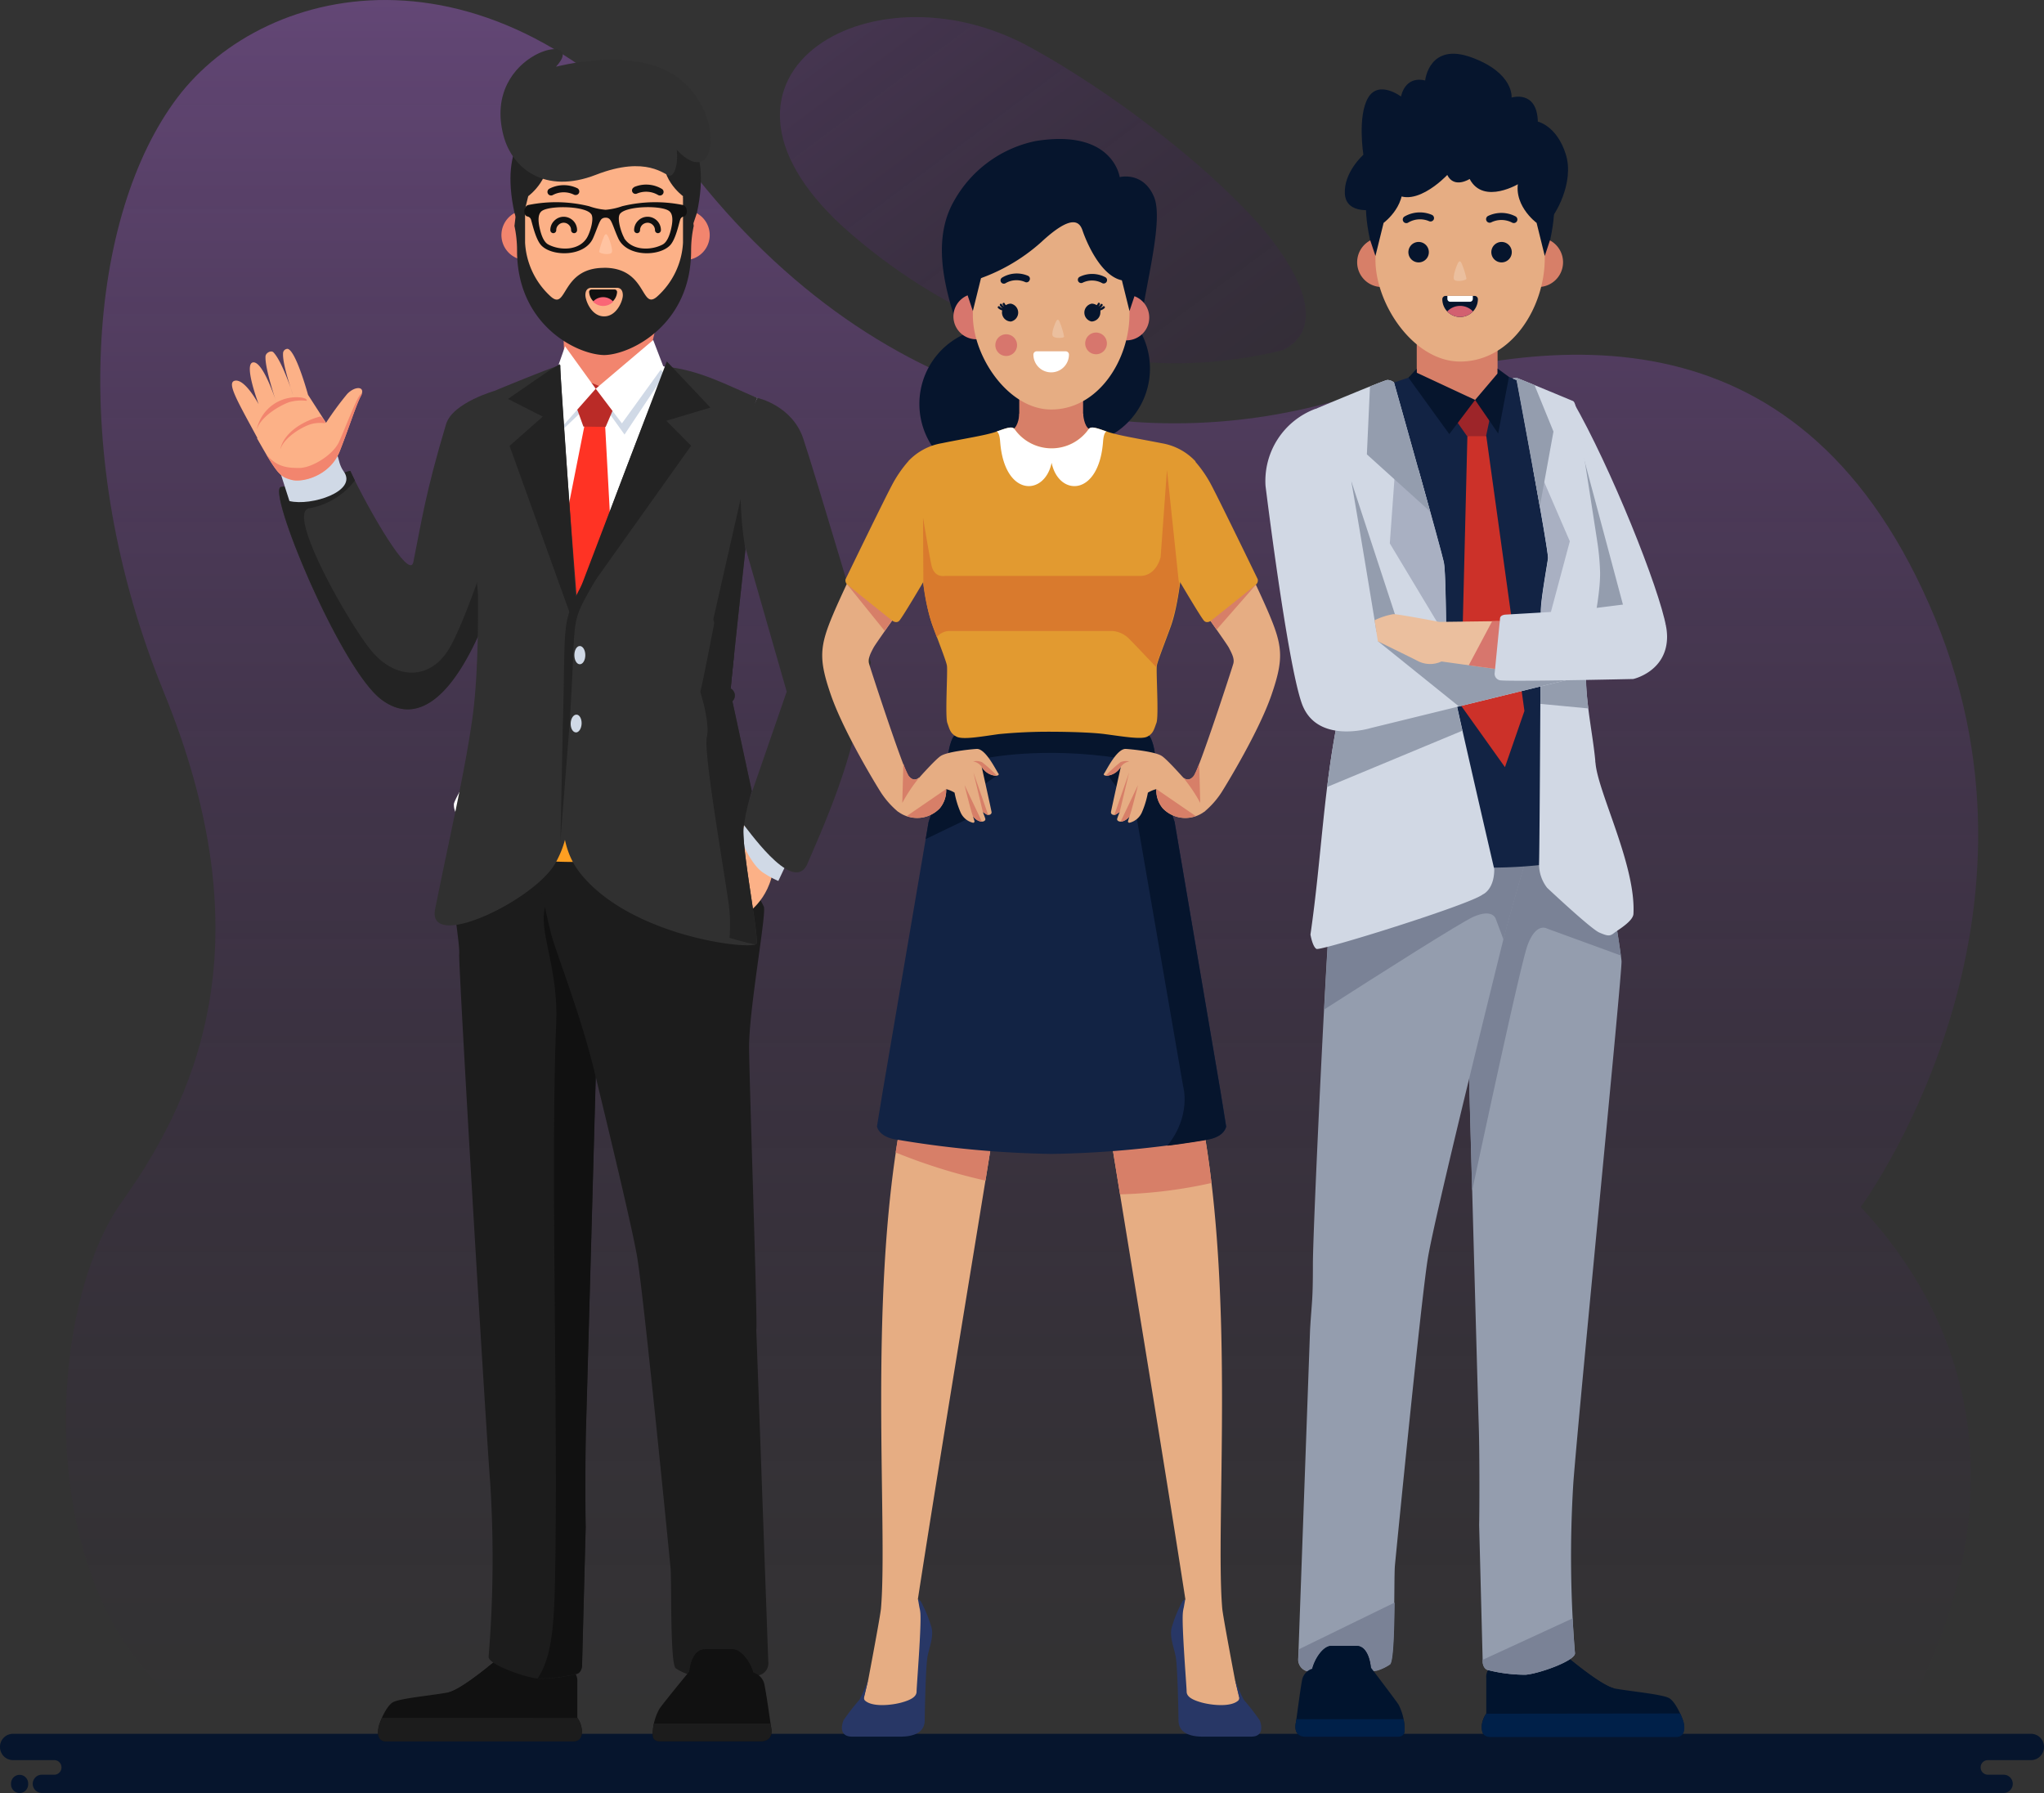 <svg xmlns="http://www.w3.org/2000/svg" xmlns:xlink="http://www.w3.org/1999/xlink" width="499.572" height="438.243" viewBox="0 0 499.572 438.243">
  <rect x="0" y="0" width="499.572" height="438.243" fill="#333333" stroke="none"/>
  <defs>
    <linearGradient id="linear-gradient" x1="-0.445" y1="-0.429" x2="1" y2="0.87" gradientUnits="objectBoundingBox">
      <stop offset="0" stop-color="#c66fff" stop-opacity="0.329"/>
      <stop offset="1" stop-color="#39015e" stop-opacity="0.102"/>
    </linearGradient>
    <linearGradient id="linear-gradient-2" x1="0.5" x2="0.5" y2="1" gradientUnits="objectBoundingBox">
      <stop offset="0" stop-color="#c66fff" stop-opacity="0.325"/>
      <stop offset="1" stop-color="#3a0060" stop-opacity="0"/>
    </linearGradient>
  </defs>
  <g id="Intro-Images" transform="translate(0 0.008)">
    <path id="Path_610" data-name="Path 610" d="M214.226,108.3c17.438,15.064,56.068,40.792,105.851,28.379,13.1-7.109-1.215-25.3-6.685-31.354-13.56-15.009-36.335-32.234-55.466-42.686C218.6,41.11,170.537,70.559,214.226,108.3Z" transform="translate(-6.279 -51.182)" fill-rule="evenodd" fill="url(#linear-gradient)"/>
    <path id="Path_611" data-name="Path 611" d="M486.88,475.181s47.611-68.9-7.933-128.581c0,0,49.872-67.455,18.14-143.979S404.15,132.57,355.414,148.136s-112.2,7.8-160.938-53.182-105.405-48-126.943-19.51-27.2,86.909-3.343,145.283,10.206,96-10.2,124.536S31.265,453.276,80,475.181Z" transform="translate(-24.167 -51.61)" fill-rule="evenodd" fill="url(#linear-gradient-2)"/>
    <path id="Path_612" data-name="Path 612" d="M28.951,431.92h493.31a3.176,3.176,0,0,1,3.131,3.209h0a3.187,3.187,0,0,1-3.131,3.22H511.653a1.772,1.772,0,0,0-1.749,1.783h0a1.772,1.772,0,0,0,1.749,1.783h3.878a2.229,2.229,0,0,1,2.228,2.229h0a2.228,2.228,0,0,1-2.228,2.228H36.049a2.228,2.228,0,0,1-2.228-2.228h0a2.228,2.228,0,0,1,2.228-2.229H39.1a1.772,1.772,0,0,0,1.749-1.783h0a1.772,1.772,0,0,0-1.749-1.783H28.951a3.187,3.187,0,0,1-3.131-3.22h0A3.176,3.176,0,0,1,28.951,431.92ZM30.589,446.4a2.128,2.128,0,0,0,2.117-2.139v-.178a2.117,2.117,0,0,0-2.095-2.139h0a2.128,2.128,0,0,0-2.095,2.139v.178a2.128,2.128,0,0,0,2.095,2.139Z" transform="translate(-25.82 -8.17)" fill="#06152d" fill-rule="evenodd"/>
    <path id="Path_613" data-name="Path 613" d="M369.525,413.476s10.117,8.858,13.783,9.56,11.71,1.4,13.371,2.384,3.343,5.137,3.488,5.905.624,3.521-1.839,3.521h-45.26c-1.894,0-2.228-1.059-2.228-2.607a6.173,6.173,0,0,1,1.114-3.086v-8.646a3.276,3.276,0,0,1,3.231-3.588c3.822-.245,7.989,1.939,10.463-2.072C366.718,413.041,367.2,411.693,369.525,413.476Z" transform="translate(11.304 -10.373)" fill="#01142e" fill-rule="evenodd"/>
    <path id="Path_614" data-name="Path 614" d="M368.077,413.476s9.7,8.49,13.549,9.5a7.309,7.309,0,0,1-4.88,2.228c-1.393-.111-11.855-4.869-12.8-6.139s0-3.9,0-3.9h0c.067-.1.134-.189.2-.3C365.269,413.041,365.748,411.693,368.077,413.476Z" transform="translate(12.752 -10.373)" fill="#01142e" fill-rule="evenodd"/>
    <path id="Path_615" data-name="Path 615" d="M399.364,427.46a16.052,16.052,0,0,1,.847,2.229c.189.78.624,3.521-1.839,3.521h-45.3c-1.894,0-2.228-1.059-2.228-2.607a6.173,6.173,0,0,1,1.114-3.086Z" transform="translate(11.304 -8.68)" fill="#002049" fill-rule="evenodd"/>
    <path id="Path_616" data-name="Path 616" d="M394.511,194.8c-1.671-9.437-13.571-39.154-22.83-55.221,0,0-3.343,4.713-8.49,3.465l8.2,49.026C375.9,194.388,392.773,188.728,394.511,194.8Z" transform="translate(12.714 -41.561)" fill="#d1d8e4" fill-rule="evenodd"/>
    <path id="Path_617" data-name="Path 617" d="M367.47,170.529l3.432,20.524c2.362,1.226,8.1.267,13.282,0L372.729,148.2l-3.554,4.579Z" transform="translate(13.203 -40.577)" fill="#949dae" fill-rule="evenodd"/>
    <path id="Path_618" data-name="Path 618" d="M374.81,226.73,377.84,233l.813,9.627a72.12,72.12,0,0,1,3.922,6.9c.579,1.582,2.607,14.574,2.83,16.958S375.077,374.91,373.629,394a289.886,289.886,0,0,0,.4,41.627c.189,1.85-8.78,5.036-12.067,5.293a37.339,37.339,0,0,1-9.092-1.114h-.056c-1.248-.323-1.337-1.905-1.337-1.905l-.869-33.56h0c.1-5,.1-18.942-.111-24.758-.212-6.106-3.1-112.135-3.1-112.135l8.423-37.883Z" transform="translate(10.911 -31.607)" fill="#949dae" fill-rule="evenodd"/>
    <path id="Path_619" data-name="Path 619" d="M373.034,406.6c.234,4.646.49,7.8.568,8.479.189,1.85-8.78,5.036-12.067,5.293a37.341,37.341,0,0,1-9.092-1.114h-.056c-1.248-.323-1.337-1.905-1.337-1.905v-.624Z" transform="translate(11.328 -11.062)" fill="#7a8296" fill-rule="evenodd"/>
    <path id="Path_620" data-name="Path 620" d="M377.854,232.641l.791,9.326a72.114,72.114,0,0,1,3.922,6.9c.513,1.393,2.128,11.543,2.674,15.6l-18.084-6.6s-2.618-1.582-4.724,4.1c-1.46,3.933-9.036,38.92-13.538,59.99-.769-27.777-1.515-55.232-1.515-55.232l6.162-27.7,21.616-6.5S376.194,232.575,377.854,232.641Z" transform="translate(10.908 -30.944)" fill="#7a8296" fill-rule="evenodd"/>
    <path id="Path_621" data-name="Path 621" d="M325.534,227.17l-1.382,4.535s-4.39,2.919-4.669,4.379-1.549,4.646-1.961,6.774,1.827,7.242,1.114,8.836-4.457,79.578-4.457,88.837-.267,8.858-.691,15.989h0L310.6,436.744a2.953,2.953,0,0,0,2.563,3.343c3.008.691,14.63.178,16.713-.267a11.62,11.62,0,0,0,3.1-1.493c1.382-1.192.969-21.07,1.248-24.123s6.351-64.547,8.011-74.887,15.755-67.065,18.24-77.137,8.29-28.9,8.29-28.9Z" transform="translate(6.705 -31.557)" fill="#949dae" fill-rule="evenodd"/>
    <path id="Path_622" data-name="Path 622" d="M310.741,414.551l-.078,2.128a2.953,2.953,0,0,0,2.563,3.343c3.008.691,14.63.178,16.713-.267a11.624,11.624,0,0,0,3.1-1.493c.858-.735,1.025-8.524,1.114-15.131Z" transform="translate(6.711 -11.459)" fill="#7a8296" fill-rule="evenodd"/>
    <path id="Path_623" data-name="Path 623" d="M316.982,241.586l-.1.49c-.412,2.117,1.827,7.242,1.114,8.836-.256.591-.947,12.056-1.716,26.585,13.794-8.836,33.427-21.315,36.491-22.663,4.78-2.095,5.46.535,5.46.535l1.883,5.025c1.805-7.1,4.947-17.683,6.685-23.555-3.766-.579-9.315-1.582-11.064-2.663S333.027,237.82,316.982,241.586Z" transform="translate(7.356 -30.774)" fill="#7a8296" fill-rule="evenodd"/>
    <path id="Path_624" data-name="Path 624" d="M380.877,239.994a115.733,115.733,0,0,1-36.268,2.663c-19.488-1.827,14.429-13.46,23.688-10.24S380.877,239.994,380.877,239.994Z" transform="translate(9.914 -31.021)" fill="#122344" fill-rule="evenodd"/>
    <path id="Path_625" data-name="Path 625" d="M337.091,134.455,314.35,142.11s6.128,9.181,3.176,35.477c0,0,6.429,30.975,6.429,35.109s-3.476,22.006-3.476,24.669c0,2.474,28.346,19.51,56.513,9.6,8.468-2.975,6.3-7.4,5.772-9.861-3.822-17.772-3.343-39.232-4.156-44.368-.891-5.571,4.457-15.6,4.457-15.6l-5.571-36.335-15.744-6.5Z" transform="translate(7.136 -42.163)" fill="#122344" fill-rule="evenodd"/>
    <path id="Path_626" data-name="Path 626" d="M326.67,95.827l9.315,67.143-4.758,13.738-10.8-15.142,1.616-65.739,2.73-1.437Z" transform="translate(36.599 10.782)" fill="#cc3129" fill-rule="evenodd"/>
    <path id="Path_627" data-name="Path 627" d="M353.852,143.223l-1.114,5.259h-4.624L343.49,141.9l4.769-5.047s3.777,1.95,3.989,2.763A37.081,37.081,0,0,0,353.852,143.223Z" transform="translate(10.464 -41.873)" fill="#9d2529" fill-rule="evenodd"/>
    <path id="Path_628" data-name="Path 628" d="M310.77,68.06h19.755V89.966h-7.844L310.77,85.33Z" transform="translate(35.496 7.775)" fill="#d77f68" fill-rule="evenodd"/>
    <path id="Path_629" data-name="Path 629" d="M310.978,80.87v.981L325.24,88.5l-6.306,8.357L308.95,83.054Z" transform="translate(35.288 9.238)" fill="#06152d" fill-rule="evenodd"/>
    <path id="Path_630" data-name="Path 630" d="M323.57,88.506l5.493-6.474V80.84l2.786,2.039-2.641,13.827Z" transform="translate(36.958 9.234)" fill="#06152d" fill-rule="evenodd"/>
    <path id="Path_631" data-name="Path 631" d="M364.706,103.751l.446.078h0a6.05,6.05,0,1,1-5.047,1.181c-.167,1.783.1,4,2.373,4.234v-3.488a2.084,2.084,0,0,1,2.228-2.006Z" transform="translate(12.101 -45.654)" fill="#d77f68" fill-rule="evenodd"/>
    <path id="Path_632" data-name="Path 632" d="M328.8,103.751a2.933,2.933,0,0,0-.435.067h0a6.05,6.05,0,1,0,5.036,1.248c.145,1.794-.156,4-2.429,4.2l.089-3.488a2.084,2.084,0,0,0-2.262-2.028Z" transform="translate(8.183 -45.654)" fill="#d77f68" fill-rule="evenodd"/>
    <path id="Path_633" data-name="Path 633" d="M348.221,137.081c-11.276,0-20.691-13.917-20.691-24.9V97.571A20.758,20.758,0,0,1,348.221,76.88h0a20.758,20.758,0,0,1,20.691,20.691v14.3C368.912,123.911,360.7,137.081,348.221,137.081Z" transform="translate(8.641 -48.723)" fill="#e6ad83" fill-rule="evenodd"/>
    <path id="Path_634" data-name="Path 634" d="M340.663,98.8a.869.869,0,0,1,.435,1.114.88.88,0,0,1-1.114.435,5.627,5.627,0,0,0-5.114.323.869.869,0,1,1-.925-1.471A7.5,7.5,0,0,1,340.663,98.8Z" transform="translate(9.325 -46.288)" fill="#06152d" fill-rule="evenodd"/>
    <path id="Path_635" data-name="Path 635" d="M359.042,99.179a.869.869,0,0,1-.847,1.515,5.649,5.649,0,0,0-5.125-.089.869.869,0,0,1-1.17-.368.88.88,0,0,1,.368-1.181,7.487,7.487,0,0,1,6.774.123Z" transform="translate(11.414 -46.275)" fill="#06152d" fill-rule="evenodd"/>
    <path id="Path_636" data-name="Path 636" d="M346.817,109.9a18.945,18.945,0,0,1,1,3.265c-.078.446-2.373.858-2.975.267-.4-.379.1-2.095.535-3.242C345.97,108.619,346.294,108.5,346.817,109.9Z" transform="translate(10.602 -45.063)" fill="#ebbf9e" fill-rule="evenodd"/>
    <path id="Path_637" data-name="Path 637" d="M350.891,117.312a4.345,4.345,0,1,1-8.691,0,.8.8,0,0,1,.8-.8h7.086A.8.8,0,0,1,350.891,117.312Z" transform="translate(10.317 -44.196)" fill="#06152d" fill-rule="evenodd"/>
    <path id="Path_638" data-name="Path 638" d="M343.31,116.51h6.217v.735a.7.7,0,0,1-.7.691H344a.691.691,0,0,1-.691-.691Z" transform="translate(10.444 -44.196)" fill="#fff" fill-rule="evenodd"/>
    <path id="Path_639" data-name="Path 639" d="M349.576,120.059a4.357,4.357,0,0,1-6.306,0,4.334,4.334,0,0,1,6.307,0Z" transform="translate(10.439 -43.946)" fill="#d26070" fill-rule="evenodd"/>
    <path id="Path_640" data-name="Path 640" d="M337.256,109.672a2.5,2.5,0,1,0-2.5-2.5A2.5,2.5,0,0,0,337.256,109.672Z" transform="translate(9.467 -45.547)" fill="#06152d" fill-rule="evenodd"/>
    <path id="Path_641" data-name="Path 641" d="M355.435,109.672a2.5,2.5,0,1,0-2.485-2.5A2.5,2.5,0,0,0,355.435,109.672Z" transform="translate(11.545 -45.547)" fill="#06152d" fill-rule="evenodd"/>
    <path id="Path_642" data-name="Path 642" d="M358.2,254.517c0,5.047-2.808,6.173-2.808,6.173-3.22,2.518-39.666,13.872-40.647,13.315s-1.471-3.51-1.471-3.51c2.774-19.1,3.176-36.424,7.22-55.154a1.95,1.95,0,0,1,.423-3.086c0-1.259-3.577-33.661-3.577-33.661,3.855-22.452-2.864-36.558-2.864-36.558s16.713-7.02,17.582-7.086a2.54,2.54,0,0,1,1.638.613s11.588,41.159,12.167,44.012.5,20.368.78,23.4S358.2,254.517,358.2,254.517Z" transform="translate(7.012 -42.09)" fill="#d1d8e4" fill-rule="evenodd"/>
    <path id="Path_643" data-name="Path 643" d="M337.722,154.65c2.942,10.507,5.905,21.248,6.184,22.63.39,1.928.479,10.819.591,17.2h-.691L330.68,172.645l1.259-17.449,3.577-.524Z" transform="translate(9.001 -39.84)" fill="#a9b0c2" fill-rule="evenodd"/>
    <path id="Path_644" data-name="Path 644" d="M326.408,136.532c2.228-.9,3.989-1.56,4.234-1.582a2.541,2.541,0,0,1,1.638.613s5.215,18.5,8.825,31.532L325.65,153.134Z" transform="translate(8.426 -42.09)" fill="#949dae" fill-rule="evenodd"/>
    <path id="Path_645" data-name="Path 645" d="M293.61,124.021l3.1-18.541,12.145,37.037-13.293,3.231Z" transform="translate(33.536 12.049)" fill="#949dae" fill-rule="evenodd"/>
    <path id="Path_646" data-name="Path 646" d="M316.93,227.5c.78-6.284,1.749-12.6,3.142-19.087a1.95,1.95,0,0,1,.423-3.086c0-.368-.3-3.343-.724-7.376l26.418-2.362v.468c.1,1.114,1.76,8.713,3.788,17.694Z" transform="translate(7.43 -35.164)" fill="#949dae" fill-rule="evenodd"/>
    <path id="Path_647" data-name="Path 647" d="M357.6,134.608a4.457,4.457,0,0,1,1.114-.067c.423.078,13.27,5.437,13.582,5.571s.6.279,1.114,3.153,4.735,30.084,4.869,31.042a60.784,60.784,0,0,1,.724,7.744c.056,7.889-3.476,20.134-3.476,25.148,0,6.919,1.727,14.607,2.3,20.858a1.859,1.859,0,0,0,.056.557c.557,7.109,9.905,25.059,9.27,36.881-.1,1.816-3.788,3.922-4.769,4.691s-1.471.78-3.577-.134-12.747-10.931-12.747-10.931a9.4,9.4,0,0,1-1.972-6.173c.145-3.788.423-58.731.423-61.538s1.538-11.142,1.749-12.825-7.61-43.533-7.61-43.533Z" transform="translate(12.076 -42.138)" fill="#d1d8e4" fill-rule="evenodd"/>
    <path id="Path_648" data-name="Path 648" d="M364.038,194.512v-5.326c0-2.8,1.538-11.142,1.749-12.825.111-.825-1.76-11.421-3.677-21.961h1.3l7.677,17.761L365.1,194.523Z" transform="translate(12.591 -39.868)" fill="#a9b0c2" fill-rule="evenodd"/>
    <path id="Path_649" data-name="Path 649" d="M357.6,134.608a4.457,4.457,0,0,1,1.114-.067c.156,0,1.994.769,4.256,1.7l4.635,11.365L364.263,166c-2.284-12.88-5.683-30.953-5.683-30.953Z" transform="translate(12.076 -42.138)" fill="#949dae" fill-rule="evenodd"/>
    <path id="Path_650" data-name="Path 650" d="M375.965,192.77a50.76,50.76,0,0,0-1.114,7.8,66.916,66.916,0,0,0,.591,8.056l-11.722-1.114c0-5.059.056-9.805.067-13.649Z" transform="translate(12.775 -35.486)" fill="#949dae" fill-rule="evenodd"/>
    <path id="Path_651" data-name="Path 651" d="M328.41,417.921s-.379-5.281-3.51-5.281h-6.128c-2.072,0-4.089,3.242-4.669,5.571a3.621,3.621,0,0,0-2.462,2.6c-.435,2.039-1.393,9.694-1.538,10.451s-.68,3.554,2.451,3.554h22.362c1.983,0,1.738-1.46,1.738-2.3a13.37,13.37,0,0,0-1.493-5.571C334.1,425.387,328.41,417.921,328.41,417.921Z" transform="translate(6.636 -10.372)" fill="#01142e" fill-rule="evenodd"/>
    <path id="Path_652" data-name="Path 652" d="M327.987,417.921s-.379-5.281-3.51-5.281h-6.128c-2.072,0-4.089,3.242-4.669,5.571l2.507,5.326a4.7,4.7,0,0,0,3.343,1.192h7.086s1.861-.357,1.76-2.084S327.987,417.921,327.987,417.921Z" transform="translate(7.059 -10.372)" fill="#01142e" fill-rule="evenodd"/>
    <path id="Path_653" data-name="Path 653" d="M310.214,428.71c-.056.368-.089.635-.111.747-.145.747-.68,3.554,2.451,3.554h22.362c1.983,0,1.738-1.46,1.738-2.3a12.929,12.929,0,0,0-.245-2.006Z" transform="translate(6.636 -8.537)" fill="#002049" fill-rule="evenodd"/>
    <path id="Path_654" data-name="Path 654" d="M336.059,197.447l41.438-5.5,7.566,13.649-55.978,13.716s-13.248,4.1-16.825-6.106-8.836-53.093-8.836-53.093A18.808,18.808,0,0,1,315.6,141.29s6.117,3.476,7.8,12.256,7.153,42.262,7.153,42.262a3.744,3.744,0,0,1,5.5,1.638Z" transform="translate(5.883 -41.366)" fill="#d1d8e4" fill-rule="evenodd"/>
    <path id="Path_655" data-name="Path 655" d="M333.241,191.865l12.847-1.7,31.945,2.228,4.212,7.61-34.374,8.424L328.06,192.478l4.557-1.526A6.4,6.4,0,0,1,333.241,191.865Z" transform="translate(8.702 -35.784)" fill="#949dae" fill-rule="evenodd"/>
    <path id="Path_656" data-name="Path 656" d="M365.351,110.35l-1.995-8.089s-6.44-4.724-4.156-11.3S361.941,85,361.941,85s8.579,3.866,4.758,21.293Z" transform="translate(12.203 -47.797)" fill="#06152d" fill-rule="evenodd"/>
    <path id="Path_657" data-name="Path 657" d="M327.769,110.35l1.994-8.089s6.44-4.724,4.156-11.3S331.178,85,331.178,85s-8.579,3.866-4.758,21.293Z" transform="translate(8.402 -47.797)" fill="#06152d" fill-rule="evenodd"/>
    <path id="Path_658" data-name="Path 658" d="M328.3,101.441s-7.153,1.471-7.476-3.8,4.524-9.56,4.524-9.56-1.471-9.326,1.114-13.861,8.089-.368,8.089-.368.847-5.148,5.894-3.922c0,0,.947-9.449,11.354-5.638s9.772,9.805,9.772,9.805,6.206-1.961,6.418,5.883c0,0,4.624.981,6.83,7.978s-2.808,15.2-3.989,16.056-4.735-2.228-5.783-5.638c0,0-1.794-.435-1.471-3.343,0,0-8.836,5.46-12.256-1.036,0,0-3.788,2.451-5.471-.981,0,0-9.248,9.928-14.4,2.942S328.3,101.441,328.3,101.441Z" transform="translate(7.873 -50.264)" fill="#06152d" fill-rule="evenodd"/>
    <path id="Path_659" data-name="Path 659" d="M357.936,188.025l-14.763.189s-9.827-1.894-11.254-1.894a16.947,16.947,0,0,0-4.579,1.493l.8,5.137s7.722,3.788,9.5,4.68a6.552,6.552,0,0,0,6.05.256l14.084,1.95Z" transform="translate(8.62 -36.223)" fill="#ebbf9e" fill-rule="evenodd"/>
    <path id="Path_660" data-name="Path 660" d="M329.757,136.24l-1.861.022-5.716,10.763,7.432,1.025Z" transform="translate(36.799 15.562)" fill="#d7766d" fill-rule="evenodd"/>
    <path id="Path_661" data-name="Path 661" d="M355.007,187.519l-1.337,13.6a1.616,1.616,0,0,0,1.226,1.616c1.326.412,32.658-.29,32.658-.29s8.268-1.816,8.268-10.362a14.111,14.111,0,0,0-.223-2.351,8.011,8.011,0,0,0-7.866-5.816l-14.273,1.794-17.159,1S355.152,186.761,355.007,187.519Z" transform="translate(11.627 -36.497)" fill="#d1d8e4" fill-rule="evenodd"/>
    <path id="Path_662" data-name="Path 662" d="M139.748,414.236s-10.173,8.969-13.872,9.683-11.777,1.426-13.5,2.407-3.343,5.181-3.488,5.972-.635,3.566,1.838,3.566h45.538c1.916,0,2.3-1.114,2.3-2.652a6.206,6.206,0,0,0-1.114-3.109v-8.769a3.343,3.343,0,0,0-3.231-3.621c-3.855-.256-8.056,1.961-10.529-2.084-1.114-1.816-1.582-3.187-3.922-1.4Z" transform="translate(-16.348 -10.286)" fill="#111" fill-rule="evenodd"/>
    <path id="Path_663" data-name="Path 663" d="M137.968,414.234s-9.761,8.591-13.638,9.638a7.264,7.264,0,0,0,4.914,2.228c1.4-.111,11.933-4.925,12.88-6.228s0-3.922,0-3.922h0c-.067-.1-.145-.2-.2-.3-1.114-1.816-1.582-3.187-3.922-1.4Z" transform="translate(-14.568 -10.284)" fill="#111" fill-rule="evenodd"/>
    <path id="Path_664" data-name="Path 664" d="M109.742,428.4a15.42,15.42,0,0,0-.836,2.228c-.2.791-.635,3.565,1.838,3.565h45.538c1.916,0,2.3-1.114,2.3-2.652a6.206,6.206,0,0,0-1.114-3.109Z" transform="translate(-16.348 -8.572)" fill="#1c1c1c" fill-rule="evenodd"/>
    <path id="Path_665" data-name="Path 665" d="M140.113,137.22s-10.652,2.953-12.256,8.256c-5.07,16.9-5.995,23.833-8,33.716-.947,4.669-10.919-12.769-15.454-22.284-.067-.134-8.691,2.975-16.892,3.922-3.721.435,14.485,44.48,24.513,51.967,9.738,7.32,21.081-1.4,31.12-36.68,0,0,6.351-22.374-3.031-38.864Z" transform="translate(-18.83 -41.831)" fill="#303030" fill-rule="evenodd"/>
    <path id="Path_666" data-name="Path 666" d="M105.566,157.24l-1.114-2.34c-.067-.134-8.691,2.975-16.892,3.922-3.721.435,14.485,44.48,24.513,51.967,9.46,7.109,20.446-.936,30.284-33.75-1.5-4.758-2.574-8-2.574-8s-6.072,19.833-10.786,28.6-13.761,8.49-19.833.691-20.234-33.193-14.83-34.285a17.984,17.984,0,0,0,11.231-6.808Z" transform="translate(-18.824 -39.812)" fill="#232323" fill-rule="evenodd"/>
    <path id="Path_667" data-name="Path 667" d="M133.127,225.31l-3.086,6.351-.813,9.738a71.563,71.563,0,0,0-3.978,6.975c-.579,1.616,1.682,14.206,1.46,16.624s6.139,110.241,7.6,129.528a295.263,295.263,0,0,1-.412,42.14c-.2,1.883,8.914,5.1,12.189,5.382a37.25,37.25,0,0,0,9.192-1.114h.078c1.281-.334,1.359-1.939,1.359-1.939l.891-33.95h0c-.111-5.07-.111-19.187.1-25.059.2-6.162,3.131-113.439,3.131-113.439l-8.513-38.363Z" transform="translate(-14.474 -31.769)" fill="#1c1c1c" fill-rule="evenodd"/>
    <path id="Path_668" data-name="Path 668" d="M143.75,439.218h.234a37.247,37.247,0,0,0,9.192-1.114h.078c1.281-.334,1.359-1.939,1.359-1.939l.891-33.95h0c-.111-5.07-.111-19.187.1-25.059.145-4.713,1.905-68.513,2.73-98.308L145.99,249.6c-2.752,5.738,2.886,15.075,2.3,29.393-1.426,35.12.535,97.394-.3,136.648-.256,11.644-.947,18.529-4.234,23.577Z" transform="translate(-12.35 -28.995)" fill="#111" fill-rule="evenodd"/>
    <path id="Path_669" data-name="Path 669" d="M185.339,225.75l1.4,4.579s4.457,2.964,4.713,4.457,1.56,4.724,1.994,6.864,5.148,10.028,5.839,11.666-3.6,24.9-3.6,34.285c0,6.93,2.139,68.669,1.76,69.082l2.93,81.182a2.986,2.986,0,0,1-2.574,3.343c-3.053.713-14.808.2-16.925-.256a12.68,12.68,0,0,1-3.131-1.5c-1.4-1.192-.969-21.337-1.248-24.413s-6.429-65.3-8.112-75.767c-.936-5.917-5.905-26.741-10.5-45.683-3.543-14.574-9.56-29.438-10.652-33.895-2.529-10.173-5.694-27.733-5.694-27.733Z" transform="translate(-12.601 -31.719)" fill="#1c1c1c" fill-rule="evenodd"/>
    <path id="Path_670" data-name="Path 670" d="M127.69,238.712a117.26,117.26,0,0,0,36.769,2.707c19.7-1.838-14.607-13.616-23.967-10.351s-12.769,7.644-12.769,7.644Z" transform="translate(-14.184 -31.176)" fill="#ff9f21" fill-rule="evenodd"/>
    <path id="Path_671" data-name="Path 671" d="M176.534,131.948l23.02,7.8s-6.2,9.3-3.209,35.889c0,0-6.507,31.343-6.507,35.532s3.521,22.284,3.521,24.947-36.769,20.39-67.243,5.426a4.234,4.234,0,0,1-.735-2.518c-.156-1.939,20.981-34.819,21.872-40.5s-17.181-23.4-17.181-23.4l5.683-36.769,15.933-6.585Z" transform="translate(-14.448 -42.453)" fill="#fff" fill-rule="evenodd"/>
    <path id="Path_672" data-name="Path 672" d="M126.138,80.16h.178v1.07l5.56,6.552,14.429-6.73v-.758h.223l1.838,1.961L138.529,97.04l-6.652-9.259-8.134,7.755-.223-13.46Z" transform="translate(14.108 9.157)" fill="#d0d9e6" fill-rule="evenodd"/>
    <path id="Path_673" data-name="Path 673" d="M129.5,92.138l-9.995,50.541,3.9,32.78,14.273-18.429-3.51-64.892-2.752-1.448Z" transform="translate(13.65 10.359)" fill="#ff3324" fill-rule="evenodd"/>
    <path id="Path_674" data-name="Path 674" d="M151.462,139.2l2.6,7.209,5.437.078,3-7.008-4.858-5.1c-3.621,1.861-3.677,3.265-6.2,4.825Z" transform="translate(-11.472 -42.155)" fill="#ba2b27" fill-rule="evenodd"/>
    <path id="Path_675" data-name="Path 675" d="M149.477,59.21,123.17,61.628l.791,22.429,9.972,4.178L143.95,83.01Z" transform="translate(14.068 6.764)" fill="#f2856e" fill-rule="evenodd"/>
    <path id="Path_676" data-name="Path 676" d="M131.605,86.48l-7.5-10.373-1.526,4.357,1.092,15,7.933-8.981,6.4,8.468L148.1,80.976l-2.451-6.4Z" transform="translate(14.001 8.519)" fill="#fff" fill-rule="evenodd"/>
    <path id="Path_677" data-name="Path 677" d="M196.475,239.27c.936,10.24-6.072,14.953-6.072,14.953s-4.334-16.713-2.975-21.17,3.109-3.8,3.109-3.8Z" transform="translate(-7.391 -31.323)" fill="#fcb187" fill-rule="evenodd"/>
    <path id="Path_678" data-name="Path 678" d="M189.426,232l-1.226,3.777s2.574,6.752,5.805,8.635a21.658,21.658,0,0,0,3.5,1.894l3.109-6.607Z" transform="translate(-7.273 -31.005)" fill="#d0d9e6" fill-rule="evenodd"/>
    <path id="Path_679" data-name="Path 679" d="M192.529,138.89s8.412,1.838,11.142,9.883,16.546,54.753,16.546,54.753c-4.39,21.337-6.752,29.215-15.677,49.605-3.744,7.008-14.908-9.638-15.933-10.529h0l11.042-31.934-10.3-35.889s-6.151-19.421,3.209-35.889Z" transform="translate(-7.368 -41.64)" fill="#303030" fill-rule="evenodd"/>
    <path id="Path_680" data-name="Path 680" d="M196.583,273.177c.969-.557-4.1-25.694-3.008-29.159a50.141,50.141,0,0,1,1.916-8.212l-4.747-21.995a1.961,1.961,0,0,0-.4-3.109c0-1.27,3.588-34.051,3.588-34.051-3.9-22.708,2.908-36.981,2.908-36.981-7.644-3.209-14.095-6.786-22.284-7.621-3.577,8.435-22.942,57.806-23.755,66.575-.178,1.961-1,23.4-1.6,39.221-.29,7.577.579,13.371,4.557,18.251,12.256,15.02,40.4,18.451,42.819,17.081Z" transform="translate(-11.734 -42.421)" fill="#303030" fill-rule="evenodd"/>
    <path id="Path_681" data-name="Path 681" d="M186.55,265.381c3.744,1.114,6.318,1.716,6.574,1.56.969-.557-4.1-25.694-3.008-29.159a50.14,50.14,0,0,1,1.916-8.212l-4.747-21.995a1.961,1.961,0,0,0-.4-3.109c0-.379.323-3.621.78-7.978-2.574-5.727-4.457-9.839-4.457-9.839-3.644,18.763-3.777,18.63-3.777,18.63s2.429,7.554,1.6,11.064,3.777,29.928,5.281,40.324a37.7,37.7,0,0,1,.256,8.713Z" transform="translate(-8.275 -36.185)" fill="#232323" fill-rule="evenodd"/>
    <path id="Path_682" data-name="Path 682" d="M186.557,207.4c0-1.27,3.588-34.051,3.588-34.051A82.45,82.45,0,0,1,188.975,161l-6.685,29.46Z" transform="translate(-7.948 -39.115)" fill="#232323" fill-rule="evenodd"/>
    <path id="Path_683" data-name="Path 683" d="M151.968,131.732c0-.412-15.243,5.839-15.6,6.017s-.613.279-1.17,3.187-4.791,30.374-4.925,31.421-.256,2.4.39,6.685a73.537,73.537,0,0,1,1.114,9.226c-.1.591.312,17.638-1.393,29.727-1.894,13.449-5.337,27.855-9.1,46.641-2.117,10.529,24.312-2.095,29.438-11.3,4.591-8.3,2.373-13.738,2.83-18.942,1.348-15.722,3.209-35.956,3.031-37.75-.713-7.109-4.969-63-4.657-64.937Z" transform="translate(-14.93 -42.46)" fill="#303030" fill-rule="evenodd"/>
    <path id="Path_684" data-name="Path 684" d="M177.981,418.749s.4-5.359,3.822-5.359h6.685c2.228,0,4.457,3.343,5.07,5.682a3.789,3.789,0,0,1,2.674,2.63c.49,2.072,1.538,9.783,1.682,10.552s.747,3.621-2.674,3.621H170.9c-2.139,0-1.894-1.482-1.894-2.318a13.037,13.037,0,0,1,1.638-5.638C171.753,426.293,177.981,418.749,177.981,418.749Z" transform="translate(-9.467 -10.287)" fill="#111" fill-rule="evenodd"/>
    <path id="Path_685" data-name="Path 685" d="M177.1,418.749s.4-5.359,3.822-5.359h6.685c2.228,0,4.457,3.343,5.07,5.682l-2.73,5.382a5.225,5.225,0,0,1-3.588,1.226h-7.7s-2.017-.379-1.939-2.117.412-4.813.412-4.813Z" transform="translate(-8.584 -10.287)" fill="#111" fill-rule="evenodd"/>
    <path id="Path_686" data-name="Path 686" d="M197.759,429.66a7.18,7.18,0,0,0,.123.735c.156.769.747,3.621-2.674,3.621H170.9c-2.139,0-1.894-1.482-1.894-2.318a13.373,13.373,0,0,1,.29-2.039Z" transform="translate(-9.467 -8.428)" fill="#1c1c1c" fill-rule="evenodd"/>
    <path id="Path_687" data-name="Path 687" d="M87,154.65c5.27,1.348,7.978,1.682,11.744-1.76s1.883-.535,4.111,2.574c3.465,4.813-7.978,8.513-13.281,7.209Z" transform="translate(-18.832 -40.219)" fill="#d0d9e6" fill-rule="evenodd"/>
    <path id="Path_688" data-name="Path 688" d="M83.508,151.007c-5.4-10.028-8.39-14.864-5.939-15.12s5.66,5.783,5.66,5.783-3.777-9.961-1.348-10.24,5.571,9.449,5.571,9.449-2.73-8-2.552-10.93c.078-.914,1.426-1.526,1.939-.969,2.228,2.3,4.791,10.407,4.791,10.407s-2.618-7.343-2.44-10.151a1.108,1.108,0,0,1,1.114-1.114c2.039.4,4.992,11.242,4.992,11.242l5.593,8.68-5.783,6.351Z" transform="translate(-20.008 -42.871)" fill="#fcb187" fill-rule="evenodd"/>
    <path id="Path_689" data-name="Path 689" d="M82.246,149.075c5.047,8.969,5.66,9.281,8.334,10.028s9.46-.947,11.822-6.942,3.933-11.142,5.181-13.527-1.4-2.507-3.343-.468a76.115,76.115,0,0,0-5.2,7.086s-10.552-3.944-16.847,3.777Z" transform="translate(-19.381 -41.886)" fill="#fcb187" fill-rule="evenodd"/>
    <path id="Path_690" data-name="Path 690" d="M84.23,152.814c3.109,5.226,3.9,5.571,6.117,6.2,2.674.78,9.46-.947,11.822-6.942s3.933-11.142,5.181-13.527a2.874,2.874,0,0,0,.256-.591.379.379,0,0,1-.212.078c-.813.2-3.9,8.435-5.371,11.677s-6.685,6.4-9.716,6.4c-2.574,0-5.482-.078-8.078-3.343Z" transform="translate(-19.148 -41.747)" fill="#f2856e" fill-rule="evenodd"/>
    <path id="Path_691" data-name="Path 691" d="M121.4,81.5l-9.983,6.875,8.513,4.312-8.112,7.164,14.908,41.393,1.482-1.2-4.1-60.179Z" transform="translate(12.726 9.122)" fill="#232323" fill-rule="evenodd"/>
    <path id="Path_692" data-name="Path 692" d="M174.522,130.88l10.652,11.276L174.4,145.387l6.061,6.095L150.8,193.154Z" transform="translate(-11.545 -42.555)" fill="#232323" fill-rule="evenodd"/>
    <path id="Path_693" data-name="Path 693" d="M153.136,197.767c.758,0,1.348-.992,1.348-2.228s-.591-2.228-1.348-2.228-1.326.992-1.326,2.228S152.389,197.767,153.136,197.767Z" transform="translate(-11.429 -35.424)" fill="#d0d9e6" fill-rule="evenodd"/>
    <path id="Path_694" data-name="Path 694" d="M152.426,208.36c.747,0,1.3,1.047,1.248,2.228s-.68,2.173-1.426,2.117-1.292-1.014-1.248-2.228S151.691,208.338,152.426,208.36Z" transform="translate(-11.522 -33.705)" fill="#d0d9e6" fill-rule="evenodd"/>
    <path id="Path_695" data-name="Path 695" d="M163.011,169.872c-13.738,25.627-9.66,11.265-12.112,46.563l-2.139,27.332.557-27.354c1-34.129-1.526-22.552,11.343-47.711a1.337,1.337,0,0,1,1.783-.557,1.315,1.315,0,0,1,.568,1.783Z" transform="translate(-11.778 -38.315)" fill="#232323" fill-rule="evenodd"/>
    <path id="Path_696" data-name="Path 696" d="M141.091,97.741l-.457.067h0a6.117,6.117,0,1,0,5.114,1.2c.156,1.805-.1,4.056-2.418,4.279l.056-3.51a2.095,2.095,0,0,0-2.3-2.039Z" transform="translate(-13.257 -46.341)" fill="#f2856e" fill-rule="evenodd"/>
    <path id="Path_697" data-name="Path 697" d="M177.415,97.741l.435.067h0a6.106,6.106,0,1,1-5.07,1.259c-.156,1.805.156,4.045,2.451,4.256l-.078-3.521a2.084,2.084,0,0,1,2.228-2.061Z" transform="translate(-9.29 -46.341)" fill="#f2856e" fill-rule="evenodd"/>
    <path id="Path_698" data-name="Path 698" d="M160.816,131.474c11.41,0,20.925-14.095,20.925-25.2V91.485A20.981,20.981,0,0,0,160.816,70.56h0A20.981,20.981,0,0,0,139.88,91.485V105.97c0,12.19,8.29,25.538,20.936,25.538Z" transform="translate(-12.792 -49.445)" fill="#fcb187" fill-rule="evenodd"/>
    <path id="Path_699" data-name="Path 699" d="M164.962,92.747a.847.847,0,0,0-.435,1.114.858.858,0,0,0,1.114.435,5.761,5.761,0,0,1,5.17.334.891.891,0,0,0,1.226-.29.858.858,0,0,0-.279-1.192,7.5,7.5,0,0,0-6.83-.435Z" transform="translate(-9.985 -46.985)" fill="#111"/>
    <path id="Path_700" data-name="Path 700" d="M146.356,93.089a.883.883,0,1,0,.869,1.538,5.649,5.649,0,0,1,5.17-.078.925.925,0,0,0,1.2-.39.9.9,0,0,0-.379-1.192,7.688,7.688,0,0,0-6.864.123Z" transform="translate(-12.104 -46.971)" fill="#111"/>
    <path id="Path_701" data-name="Path 701" d="M158.264,103.972a17.148,17.148,0,0,0-1.014,3.287c.078.457,2.4.869,3.008.279.4-.379-.111-2.117-.535-3.287C159.111,102.668,158.776,102.546,158.264,103.972Z" transform="translate(-10.808 -45.742)" fill="#ffc3a1" fill-rule="evenodd"/>
    <path id="Path_702" data-name="Path 702" d="M155.051,115.735a3.421,3.421,0,0,0,6.83,0,.624.624,0,0,0-.635-.635h-5.571a.624.624,0,0,0-.635.635Z" transform="translate(-11.061 -44.357)" fill="#111" fill-rule="evenodd"/>
    <path id="Path_703" data-name="Path 703" d="M161.361,113H156.47v.591a.546.546,0,0,0,.557.535H160.8a.546.546,0,0,0,.557-.535Z" transform="translate(-10.897 -44.597)" fill="#fff" fill-rule="evenodd"/>
    <path id="Path_704" data-name="Path 704" d="M155.9,117.882a3.443,3.443,0,0,0,4.947,0,3.343,3.343,0,0,0-4.947,0Z" transform="translate(-10.962 -44.165)" fill="#fa6676" fill-rule="evenodd"/>
    <path id="Path_705" data-name="Path 705" d="M140.119,104.629l2.017-8.212s6.529-4.769,4.212-11.421S143.6,79,143.6,79s-8.691,3.933-4.813,21.571Z" transform="translate(-13.031 -48.482)" fill="#232323" fill-rule="evenodd"/>
    <path id="Path_706" data-name="Path 706" d="M178.139,104.631l-2.017-8.212S169.593,91.65,171.911,85s2.786-6.017,2.786-6.017,8.669,3.933,4.813,21.571Z" transform="translate(-9.19 -48.485)" fill="#232323" fill-rule="evenodd"/>
    <path id="Path_707" data-name="Path 707" d="M168.2,100.61a1.95,1.95,0,0,0-1.3.535,1.838,1.838,0,0,0-.535,1.27.724.724,0,0,1-.713.747.747.747,0,0,1-.735-.747,3.242,3.242,0,0,1,.969-2.3,3.262,3.262,0,0,1,5.582,2.3.747.747,0,0,1-.735.747.735.735,0,0,1-.713-.747,1.794,1.794,0,0,0-.546-1.27A1.772,1.772,0,0,0,168.2,100.61Z" transform="translate(-9.933 -46.179)" fill="#111" fill-rule="evenodd"/>
    <path id="Path_708" data-name="Path 708" d="M149.8,100.61a1.772,1.772,0,0,0-1.27.535,1.7,1.7,0,0,0-.546,1.27.735.735,0,0,1-.713.747.747.747,0,0,1-.735-.747,3.153,3.153,0,0,1,.969-2.3,3.242,3.242,0,0,1,2.3-.969,3.343,3.343,0,0,1,2.318.969,3.22,3.22,0,0,1,.947,2.3.724.724,0,0,1-.713.747.747.747,0,0,1-.747-.747,1.7,1.7,0,0,0-.535-1.27A1.783,1.783,0,0,0,149.8,100.61Z" transform="translate(-12.031 -46.179)" fill="#111" fill-rule="evenodd"/>
    <path id="Path_709" data-name="Path 709" d="M160.587,124.007c3.086,0,4.568-3.822,4.568-5.148s-.635-1.838-1.448-1.838h-6.251c-.791,0-1.482.513-1.448,1.838S157.478,124.007,160.587,124.007Zm0-11.878c10.529,0,8.914,10.507,12.925,7.064a19.042,19.042,0,0,0,6.351-13.2V94.67l2.017,1.983.6,5.259a28.478,28.478,0,0,0-.635,6.061c0,17.972-14.63,25.382-21.259,25.493-6.9-.156-21.282-7.521-21.282-25.493a28.48,28.48,0,0,0-.635-6.061l.613-5.259,1.983-1.983v11.343a19.165,19.165,0,0,0,6.34,13.2c3.978,3.443,2.429-7.064,12.947-7.064Z" transform="translate(-12.93 -46.691)" fill="#232323" fill-rule="evenodd"/>
    <path id="Path_710" data-name="Path 710" d="M164.729,96.941a16.256,16.256,0,0,1-4.022.869,16.021,16.021,0,0,1-4.033-.869,33.861,33.861,0,0,0-14.864-.3c-1.17.256-1.348,2.574-.2,2.808a1.114,1.114,0,0,1,.847.735c.3.914,1.114,4.769,2.474,6.273,2.618,2.875,10.7,2.875,12.713-1.738.947-2.162,1.482-4.056,2.061-4.635a1.359,1.359,0,0,1,1-.334,1.237,1.237,0,0,1,.958.334c.613.579,1.114,2.474,2.095,4.635,2.017,4.613,10.028,4.613,12.724,1.738,1.393-1.5,2.139-5.359,2.462-6.273a1.114,1.114,0,0,1,.847-.735c1.114-.234.969-2.552-.2-2.808a33.873,33.873,0,0,0-14.864.3ZM157.208,98.9c.747,1.181-.357,4.624-1.114,5.816-1.894,3.031-6.4,3.131-9.359,1.6-1.226-.613-1.805-2.574-2.084-3.744s-.825-3.744.613-4.568c2.162-1.292,10.674-1.114,11.922.891Zm8.056,5.816c-.713-1.192-1.805-4.635-1.114-5.816,1.226-2.006,9.761-2.228,11.922-.891,1.4.825.9,3.343.613,4.568s-.891,3.131-2.084,3.744c-2.986,1.526-7.5,1.426-9.382-1.6Z" transform="translate(-12.683 -46.544)" fill="#111" fill-rule="evenodd"/>
    <path id="Path_711" data-name="Path 711" d="M178.686,86.994c10.095,10.73,12.256-9.917-.691-18.329-10.585-6.886-28.825-1.983-28.825-1.983,8.412-9.181-18.206-3.721-12.847,16.769,2.117,8.134,10.139,14.485,22.608,9.638s16.892.2,18.039.223S179.087,90.559,178.686,86.994Z" transform="translate(-13.28 -50.379)" fill="#303030" fill-rule="evenodd"/>
    <path id="Path_712" data-name="Path 712" d="M98.225,144.645c.178-.3-.635-1.5-1.114-1.7-3.877,1.014-8.691,3.643-9.761,7.8v.178c.691-2.373,4.29-4.992,7.265-6.039a8.535,8.535,0,0,1,3.677-.256Z" transform="translate(-18.792 -41.177)" fill="#f2856e" fill-rule="evenodd"/>
    <path id="Path_713" data-name="Path 713" d="M94.324,139.621c.435-.735-2.552-1.326-5.449-.435a9.939,9.939,0,0,0-6.685,7.164c0,.1,0,.156,0,.178.769-2.607,4.669-5.426,7.933-6.607a10.953,10.953,0,0,1,4.279-.3Z" transform="translate(-19.381 -41.657)" fill="#f2856e" fill-rule="evenodd"/>
    <path id="Path_714" data-name="Path 714" d="M263.189,153.088a18.719,18.719,0,1,0-18.719-18.719,18.719,18.719,0,0,0,18.719,18.719Z" transform="translate(-0.846 -44.294)" fill="#06152d" fill-rule="evenodd"/>
    <path id="Path_715" data-name="Path 715" d="M246.209,160.838A18.719,18.719,0,1,0,227.49,142.13,18.719,18.719,0,0,0,246.209,160.838Z" transform="translate(-2.785 -43.409)" fill="#06152d" fill-rule="evenodd"/>
    <path id="Path_716" data-name="Path 716" d="M276.53,158.056l5.237-8.256s5.694,1.838,8.145,5.359,14.061,27.276,17.415,35.22,3.666,11.009.613,19.867-10.852,21.66-12.256,23.878a21.17,21.17,0,0,1-3.911,4.457c-.825.691-6.095-.992-6.095-.992l.758-7.142s1.259,1.259,2.563-.457,9.326-26.284,9.627-27.432-.312-2.373-1.114-3.9-17.649-24.981-17.649-24.981Z" transform="translate(2.816 -40.394)" fill="#e6ad83" fill-rule="evenodd"/>
    <path id="Path_717" data-name="Path 717" d="M302.6,179.792l.1.223L293.1,190.979l-4.022-5.694,8.914-6.685Z" transform="translate(4.249 -37.104)" fill="#d77f68" fill-rule="evenodd"/>
    <path id="Path_718" data-name="Path 718" d="M288.507,152.85a29.481,29.481,0,0,1,3.643,5.2c1.749,3.153,11.632,23.555,11.632,23.555a1.337,1.337,0,0,1-.312,1.192c-.49.49-11.064,8.914-11.064,8.914s-.992.8-1.727.067-6.206-10.028-6.206-10.028S280.707,157.184,288.507,152.85Z" transform="translate(3.619 -40.046)" fill="#e29a30" fill-rule="evenodd"/>
    <path id="Path_719" data-name="Path 719" d="M239.7,158.056l-5.226-8.256s-5.694,1.838-8.145,5.359-14.061,27.276-17.426,35.22-3.666,11.009-.6,19.867,10.841,21.66,12.256,23.878a21.17,21.17,0,0,0,3.911,4.457c.825.691,6.095-.992,6.095-.992l-.758-7.142s-1.27,1.259-2.563-.457-9.326-26.284-9.627-27.432.3-2.373,1.114-3.9,17.649-24.981,17.649-24.981Z" transform="translate(-5.22 -40.394)" fill="#e6ad83" fill-rule="evenodd"/>
    <path id="Path_720" data-name="Path 720" d="M220.83,191.427c1.114-1.638,2.552-3.632,4.045-5.727l-9.025-8.19-4.29,2.429Z" transform="translate(-4.605 -37.229)" fill="#d77f68" fill-rule="evenodd"/>
    <path id="Path_721" data-name="Path 721" d="M226.568,152.85a29.819,29.819,0,0,0-3.632,5.2c-1.749,3.153-11.632,23.555-11.632,23.555a1.337,1.337,0,0,0,.312,1.192c.49.49,11.064,8.914,11.064,8.914s.992.8,1.727.067,6.206-10.028,6.206-10.028S234.368,157.184,226.568,152.85Z" transform="translate(-4.638 -40.046)" fill="#e29a30" fill-rule="evenodd"/>
    <path id="Path_722" data-name="Path 722" d="M255.35,82.591a29.683,29.683,0,0,0-19.867,14.485c-5.4,9.226-2.574,20.635.334,29.594h45.248c1.571-10.619,5.482-25.014,3.209-30.429-2.652-6.306-8.39-4.836-8.39-4.836S274.292,79.539,255.35,82.591Z" transform="translate(-2.221 -48.128)" fill="#06152d" fill-rule="evenodd"/>
    <path id="Path_723" data-name="Path 723" d="M288.287,242.1H230.693c7.354-15.878,5.883-25.393,3.343-43.622-3.343-6.518-5.939-18.385-4.156-26.875s1.983-20.78,1.983-20.78,16.713-3.677,18.229-4.457,1.616-3.855,1.616-3.855l7.8-1.682,7.8,1.682s.134,3.12,1.616,3.855,18.229,4.457,18.229,4.457.2,12.256,1.983,20.78-.791,20.357-4.156,26.875C282.448,216.708,280.944,226.224,288.287,242.1Z" transform="translate(-2.579 -41.418)" fill="#d77f68" fill-rule="evenodd"/>
    <path id="Path_724" data-name="Path 724" d="M246.816,307.627c3.343-21.1,6.518-29.193,7.41-36.078L233.245,242.2c.936,7.632-8.8,61.616-9.014,62.786-7.8,43.455-2.986,97.728-4.68,117.94-.156,1.872-3.109,17.415-3.109,17.415l-1.582,6.318.234,2.6,7.086,1.682,6.685-4.813s1.515-16.591,1.114-19.722a36.592,36.592,0,0,0-.847-4.936l-.568-.78C234.348,383.294,243.44,328.741,246.816,307.627Z" transform="translate(-4.228 -29.84)" fill="#e6ad83" fill-rule="evenodd"/>
    <path id="Path_725" data-name="Path 725" d="M216.94,422.01a36.839,36.839,0,0,1-2.139,4.936,56.955,56.955,0,0,0-3.889,4.992c-.423.992-1.248,4.045,2.072,4.045h11.878c3.164,0,5.839-.992,5.872-3.944s.256-13.371.68-15.6,1.538-4.825,1-7.053a32.433,32.433,0,0,0-2.641-6.474,2.429,2.429,0,0,0-.68-.513l.345,1.983a8.341,8.341,0,0,1,.234,1.4c.279,3.265-.925,17.95-.925,19.176s-1.281,2.017-3.632,2.674-7.209,1.226-9.025-.513a.958.958,0,0,1-.134-.9C216.115,425.576,216.94,422.01,216.94,422.01Z" transform="translate(-4.726 -11.542)" fill="#283766" fill-rule="evenodd"/>
    <path id="Path_726" data-name="Path 726" d="M270.21,307.627c-3.343-21.1-6.518-29.193-7.41-36.078L283.77,242.2c-.925,7.632,8.813,61.616,9.025,62.786,7.8,43.455,2.986,97.728,4.68,117.94.156,1.872,3.109,17.415,3.109,17.415l1.582,6.318-.234,2.6-7.086,1.682-6.685-4.813s-1.515-16.591-1.114-19.722a36.584,36.584,0,0,1,.847-4.936l.568-.78C282.678,383.294,273.586,328.741,270.21,307.627Z" transform="translate(1.248 -29.84)" fill="#e6ad83" fill-rule="evenodd"/>
    <path id="Path_727" data-name="Path 727" d="M298.311,422.01a36.832,36.832,0,0,0,2.139,4.936,59.176,59.176,0,0,1,3.889,4.992c.423.992,1.248,4.045-2.072,4.045H290.389c-3.164,0-5.839-.992-5.872-3.944s-.256-13.371-.68-15.6-1.538-4.825-1-7.053a32.432,32.432,0,0,1,2.641-6.474,2.43,2.43,0,0,1,.68-.513l-.345,1.983a8.341,8.341,0,0,0-.234,1.4c-.29,3.265.925,17.95.925,19.176s1.281,2.017,3.632,2.674,7.209,1.226,9.025-.513a.958.958,0,0,0,.134-.9C299.136,425.576,298.311,422.01,298.311,422.01Z" transform="translate(3.52 -11.542)" fill="#283766" fill-rule="evenodd"/>
    <path id="Path_728" data-name="Path 728" d="M245.969,302.2c.758-4.78,1.515-8.914,2.228-12.468-9.638,1.114-18.206,2.162-23.566,2.808-.724,4.1-1.2,6.774-1.248,7.02q-.568,3.231-1.114,6.507a138.607,138.607,0,0,0,21.984,6.886C244.9,308.805,245.49,305.173,245.969,302.2Z" transform="translate(-3.382 -24.411)" fill="#d77f68" fill-rule="evenodd"/>
    <path id="Path_729" data-name="Path 729" d="M269.738,302.745c-.969-6.061-1.916-11.053-2.808-15.254,8.424-.969,16.424-1.872,22.741-2.552,1.448,8.49,2.585,14.775,2.652,15.164.813,4.557,1.493,9.237,2.05,13.983a115.81,115.81,0,0,1-22.351,2.774C271.119,311.291,270.351,306.489,269.738,302.745Z" transform="translate(1.72 -24.958)" fill="#d77f68" fill-rule="evenodd"/>
    <path id="Path_730" data-name="Path 730" d="M230.8,234.316l-11.209,65.817-1.4,8.557s.29,2.228,3.933,3.075a249.346,249.346,0,0,0,38.753,3.655,249.315,249.315,0,0,0,38.741-3.655c3.643-.836,3.933-3.075,3.933-3.075l-1.4-8.557L290.937,234.3,286.124,219.5c.334-2.384-.958-6.351-1.56-6.329s-23.688-2.128-23.688-2.128-23.109,2.184-23.7,2.184-1.894,3.944-1.56,6.329Z" transform="translate(-3.848 -33.399)" fill="#122344" fill-rule="evenodd"/>
    <path id="Path_731" data-name="Path 731" d="M229.583,234.316l-.713,4.156,11.566-5.571,2.228-7.465,3.632-2.485-2.8-4.234s13.883-2.953,32.9,0l-2.942,4.234,2.685,3.643,4.345,6.886,11.32,65.449s2.095,7.12-3.877,14.485c5.125-.646,9.025-1.27,10.44-1.6,3.643-.836,3.933-3.075,3.933-3.075l-1.382-8.6L289.718,234.3,284.9,219.5c.334-2.384-.958-6.351-1.56-6.329s-23.688-2.128-23.688-2.128-23.109,2.184-23.7,2.184-1.894,3.944-1.56,6.329Z" transform="translate(-2.628 -33.399)" fill="#06152d" fill-rule="evenodd"/>
    <path id="Path_732" data-name="Path 732" d="M257.2,124.68h0a7.8,7.8,0,0,1,7.8,7.8v14.986a7.8,7.8,0,0,1-7.8,7.8h0a7.8,7.8,0,0,1-7.8-7.8V132.5a7.8,7.8,0,0,1,7.8-7.822Z" transform="translate(-0.283 -43.263)" fill="#d77f68" fill-rule="evenodd"/>
    <path id="Path_733" data-name="Path 733" d="M288.6,224.293s-4.958-5.694-6.474-6.685-6.552-1.571-8.769-1.727-4.724,5.181-5.337,6.006,2.362,1.014,4.078-1.616c0,0-2.318,10.463-2.4,11.031s.646.969,1.326.524l.8-.535c-.3.758-.546,1.415-.613,1.66-.189.713,1.415,1.348,3.008-.6l-.345,1.114a.334.334,0,0,0,.323.468,4.457,4.457,0,0,0,3.109-2.663,22.432,22.432,0,0,0,1.415-4.7,7.542,7.542,0,0,1,2.061-.858,6.852,6.852,0,0,0,1.56,4.68,7.688,7.688,0,0,0,10.362.68Z" transform="translate(1.835 -32.847)" fill="#e6ad83" fill-rule="evenodd"/>
    <path id="Path_734" data-name="Path 734" d="M268.31,222.105a4.19,4.19,0,0,0,3.744-2.128,3.131,3.131,0,0,1,2.095-1.337,3.51,3.51,0,0,0-2.173.178,34.037,34.037,0,0,0-3.666,3.343Zm2.162,9.616,3.61-10.373-2.3,9.649-.8.535A1.2,1.2,0,0,1,270.472,231.721Zm1.549,1.627a2.953,2.953,0,0,0,2.162-1.293c.457-1.036,2.072-7.632,2.072-7.632l-4.234,8.914Zm8.724-7.967a6.852,6.852,0,0,0,1.56,4.68,7.5,7.5,0,0,0,8.056,1.916Z" transform="translate(1.877 -32.542)" fill="#d77f68" fill-rule="evenodd"/>
    <path id="Path_735" data-name="Path 735" d="M289.525,228.716l-.267-9.616a19.558,19.558,0,0,1-1.315,2.986c-1.3,1.716-2.563.457-2.563.457A38.308,38.308,0,0,1,289.525,228.716Z" transform="translate(3.827 -32.478)" fill="#d77f68" fill-rule="evenodd"/>
    <path id="Path_736" data-name="Path 736" d="M269.179,145.725a11.075,11.075,0,0,1-18.173,0c-.613-.691-1.838-.267-4.368.646s-7.8,1.694-13.371,2.841A14.63,14.63,0,0,0,225,153.67c2.585,2.618,1.961,29.07,5.95,39.934,1.682,4.6,3.454,9.059,3.566,10.028.189,1.816-.479,12.368.089,13.95s.713,2.529,2.228,3.343,5.983,0,10.373-.613a126.1,126.1,0,0,1,12.958-.579s8.546,0,12.947.579,8.914,1.37,10.373.613,1.616-1.716,2.228-3.343-.1-12.134.1-13.95c.089-.914,1.727-5.047,3.343-9.449,4.056-11.009,3.733-38.051,6.139-40.5a14.563,14.563,0,0,0-8.256-4.457c-5.638-1.114-10.864-1.939-13.371-2.841S269.792,145.034,269.179,145.725Z" transform="translate(-3.07 -40.898)" fill="#e29a30" fill-rule="evenodd"/>
    <path id="Path_737" data-name="Path 737" d="M228.379,182.693a50.855,50.855,0,0,0,2.173,9.883c.368,1.014.735,2.017,1.114,2.986a3.889,3.889,0,0,1,3.164-1.5h39.934a6.5,6.5,0,0,1,3.777,1.772c1.025,1.014,4.379,4.557,6.763,7.075a2.408,2.408,0,0,1,0-.312c.089-.914,1.727-5.047,3.343-9.449a53.482,53.482,0,0,0,2.306-10.5l-.2-1.036-2.841-26.942-1.549,21.3s-.98,4.624-5.047,4.624H233.538s-2.518.513-3.187-2.618S228.29,166.3,228.29,166.3Z" transform="translate(-2.694 -39.838)" fill="#d97a2d" fill-rule="evenodd"/>
    <path id="Path_738" data-name="Path 738" d="M244.42,146.371s.691-.056.88,2.474c1.025,13.56,10.853,13.371,12.58,5.159,1.716,8.223,11.543,8.4,12.568-5.159.189-2.529.88-2.474.88-2.474-2.529-.914-3.755-1.337-4.368-.646a11.075,11.075,0,0,1-18.173,0C248.175,145.034,246.96,145.458,244.42,146.371Z" transform="translate(-0.852 -40.898)" fill="#fff" fill-rule="evenodd"/>
    <path id="Path_739" data-name="Path 739" d="M274.238,116.31a2.653,2.653,0,0,1,.412.067h0a5.571,5.571,0,1,1-4.669,1.114c-.156,1.649.089,3.7,2.228,3.911v-3.22a1.905,1.905,0,0,1,2.028-1.872Z" transform="translate(1.832 -44.219)" fill="#d7766d" fill-rule="evenodd"/>
    <path id="Path_740" data-name="Path 740" d="M239.774,116.071a2.452,2.452,0,0,0-.412.067h0a5.571,5.571,0,1,0,4.669,1.114c.123,1.649-.156,3.688-2.228,3.877l.089-3.22a1.916,1.916,0,0,0-2.117-1.838Z" transform="translate(-1.932 -44.248)" fill="#d7766d" fill-rule="evenodd"/>
    <path id="Path_741" data-name="Path 741" d="M258.362,147.139c-10.44,0-19.142-12.88-19.142-23.042v-13.5A19.2,19.2,0,0,1,258.362,91.45h0A19.2,19.2,0,0,1,277.5,110.592v13.215C277.5,134.949,269.906,147.139,258.362,147.139Z" transform="translate(-1.445 -47.059)" fill="#e6ad83" fill-rule="evenodd"/>
    <path id="Path_742" data-name="Path 742" d="M266.458,124.55a2.652,2.652,0,1,0,1.9.741,2.663,2.663,0,0,0-1.9-.741Z" transform="translate(1.367 -43.278)" fill="#d7766d" fill-rule="evenodd"/>
    <path id="Path_743" data-name="Path 743" d="M246.746,124.93a2.652,2.652,0,1,0,1.9.741,2.652,2.652,0,0,0-1.9-.741Z" transform="translate(-0.882 -43.235)" fill="#d7766d" fill-rule="evenodd"/>
    <path id="Path_744" data-name="Path 744" d="M251.975,112.147a.791.791,0,0,1,.4,1.114.8.8,0,0,1-1.114.4,5.27,5.27,0,0,0-4.735.3.8.8,0,0,1-.858-1.359A6.908,6.908,0,0,1,251.975,112.147Z" transform="translate(-0.752 -44.758)" fill="#06152d" fill-rule="evenodd"/>
    <path id="Path_745" data-name="Path 745" d="M268.968,112.492a.8.8,0,0,1,.312,1.114.813.813,0,0,1-1.114.312,5.192,5.192,0,0,0-4.735-.089.8.8,0,1,1-.747-1.426A6.908,6.908,0,0,1,268.968,112.492Z" transform="translate(1.185 -44.747)" fill="#06152d" fill-rule="evenodd"/>
    <path id="Path_746" data-name="Path 746" d="M258.611,122.721a18.115,18.115,0,0,1,.925,3.142c-.067.4-2.228.5-2.741-.111-.379-.4.078-1.928.479-2.942C257.831,121.428,258.154,121.362,258.611,122.721Z" transform="translate(0.546 -43.599)" fill="#ebbf9e" fill-rule="evenodd"/>
    <path id="Path_747" data-name="Path 747" d="M261.191,129.462a4.345,4.345,0,1,1-8.691,0,.8.8,0,0,1,.791-.8h7.1A.8.8,0,0,1,261.191,129.462Z" transform="translate(0.071 -42.808)" fill="#fff" fill-rule="evenodd"/>
    <path id="Path_748" data-name="Path 748" d="M274.262,122.428l-2.006-8.1s-6.44-4.724-4.156-11.3,2.741-5.928,2.741-5.928,8.579,3.866,4.769,21.3Z" transform="translate(1.797 -46.415)" fill="#06152d" fill-rule="evenodd"/>
    <path id="Path_749" data-name="Path 749" d="M239.459,122.428l2.006-8.1s6.429-4.724,4.145-11.3-2.73-5.928-2.73-5.928-8.591,3.866-4.769,21.3Z" transform="translate(-1.684 -46.415)" fill="#06152d" fill-rule="evenodd"/>
    <path id="Path_750" data-name="Path 750" d="M242.173,107.467l-2.953,8.312a44.926,44.926,0,0,0,16.713-9.471c7.465-6.93,9.359-5.036,10.095-2.83s4.457,11.666,10.2,12.256,4.836-14.307-4-20.613-24.914-5.148-28.491-.836S242.173,107.467,242.173,107.467Z" transform="translate(-1.445 -47.142)" fill="#06152d" fill-rule="evenodd"/>
    <path id="Path_751" data-name="Path 751" d="M226.771,224.293s4.958-5.694,6.485-6.685,6.552-1.571,8.758-1.727,4.724,5.181,5.337,6.006-2.362,1.014-4.078-1.616c0,0,2.329,10.463,2.407,11.031s-.657.969-1.337.524l-.791-.535c.29.758.546,1.415.6,1.66.189.713-1.4,1.348-3.008-.6l.345,1.114a.334.334,0,0,1-.323.468,4.457,4.457,0,0,1-3.109-2.663,22.428,22.428,0,0,1-1.415-4.7,7.354,7.354,0,0,0-2.05-.858,6.853,6.853,0,0,1-1.56,4.68,7.71,7.71,0,0,1-10.373.68Z" transform="translate(-3.337 -32.847)" fill="#e6ad83" fill-rule="evenodd"/>
    <path id="Path_752" data-name="Path 752" d="M246.79,222.1a4.2,4.2,0,0,1-3.755-2.128,3.1,3.1,0,0,0-2.095-1.337,3.521,3.521,0,0,1,2.173.178,35.045,35.045,0,0,1,3.677,3.343Zm-2.173,9.616-3.6-10.373,2.3,9.649.791.535A1.259,1.259,0,0,0,244.618,231.721Zm-1.538,1.627a2.986,2.986,0,0,1-2.173-1.292c-.457-1.036-2.061-7.632-2.061-7.632l4.234,8.914Zm-8.724-7.967a6.853,6.853,0,0,1-1.56,4.68,7.5,7.5,0,0,1-8.056,1.916Z" transform="translate(-3.099 -32.542)" fill="#d77f68" fill-rule="evenodd"/>
    <path id="Path_753" data-name="Path 753" d="M223.74,228.716l.267-9.616a18.82,18.82,0,0,0,1.3,2.986c1.3,1.716,2.563.457,2.563.457A38.238,38.238,0,0,0,223.74,228.716Z" transform="translate(-3.214 -32.478)" fill="#d77f68" fill-rule="evenodd"/>
    <path id="Path_754" data-name="Path 754" d="M247.945,122.6a2.214,2.214,0,0,1-2.173-2.708l-.245-.089a2.351,2.351,0,0,1-.769-.49.272.272,0,1,1,.39-.379,1.761,1.761,0,0,0,.747.423h0a1.727,1.727,0,0,1-.68-.7.272.272,0,1,1,.479-.256,1.259,1.259,0,0,0,.568.546h0a1.214,1.214,0,0,1-.4-.6.279.279,0,0,1,.535-.145.724.724,0,0,0,.29.39,2.128,2.128,0,0,1,1.2-.357,2.228,2.228,0,0,1,0,4.368Z" transform="translate(-0.822 -44.024)" fill="#06152d" fill-rule="evenodd"/>
    <path id="Path_755" data-name="Path 755" d="M265.363,122.6a2.228,2.228,0,0,0,2.228-2.228,1.719,1.719,0,0,0,0-.479l.256-.089a2.351,2.351,0,0,0,.769-.49.272.272,0,1,0-.39-.379,1.727,1.727,0,0,1-.758.423h0a1.794,1.794,0,0,0,.68-.7.279.279,0,0,0-.49-.256,1.215,1.215,0,0,1-.568.546h0a1.2,1.2,0,0,0,.39-.6.267.267,0,0,0-.189-.334.279.279,0,0,0-.334.189.78.78,0,0,1-.29.39,2.128,2.128,0,0,0-1.2-.357,2.228,2.228,0,0,0,0,4.368Z" transform="translate(1.348 -44.026)" fill="#06152d" fill-rule="evenodd"/>
  </g>
</svg>
